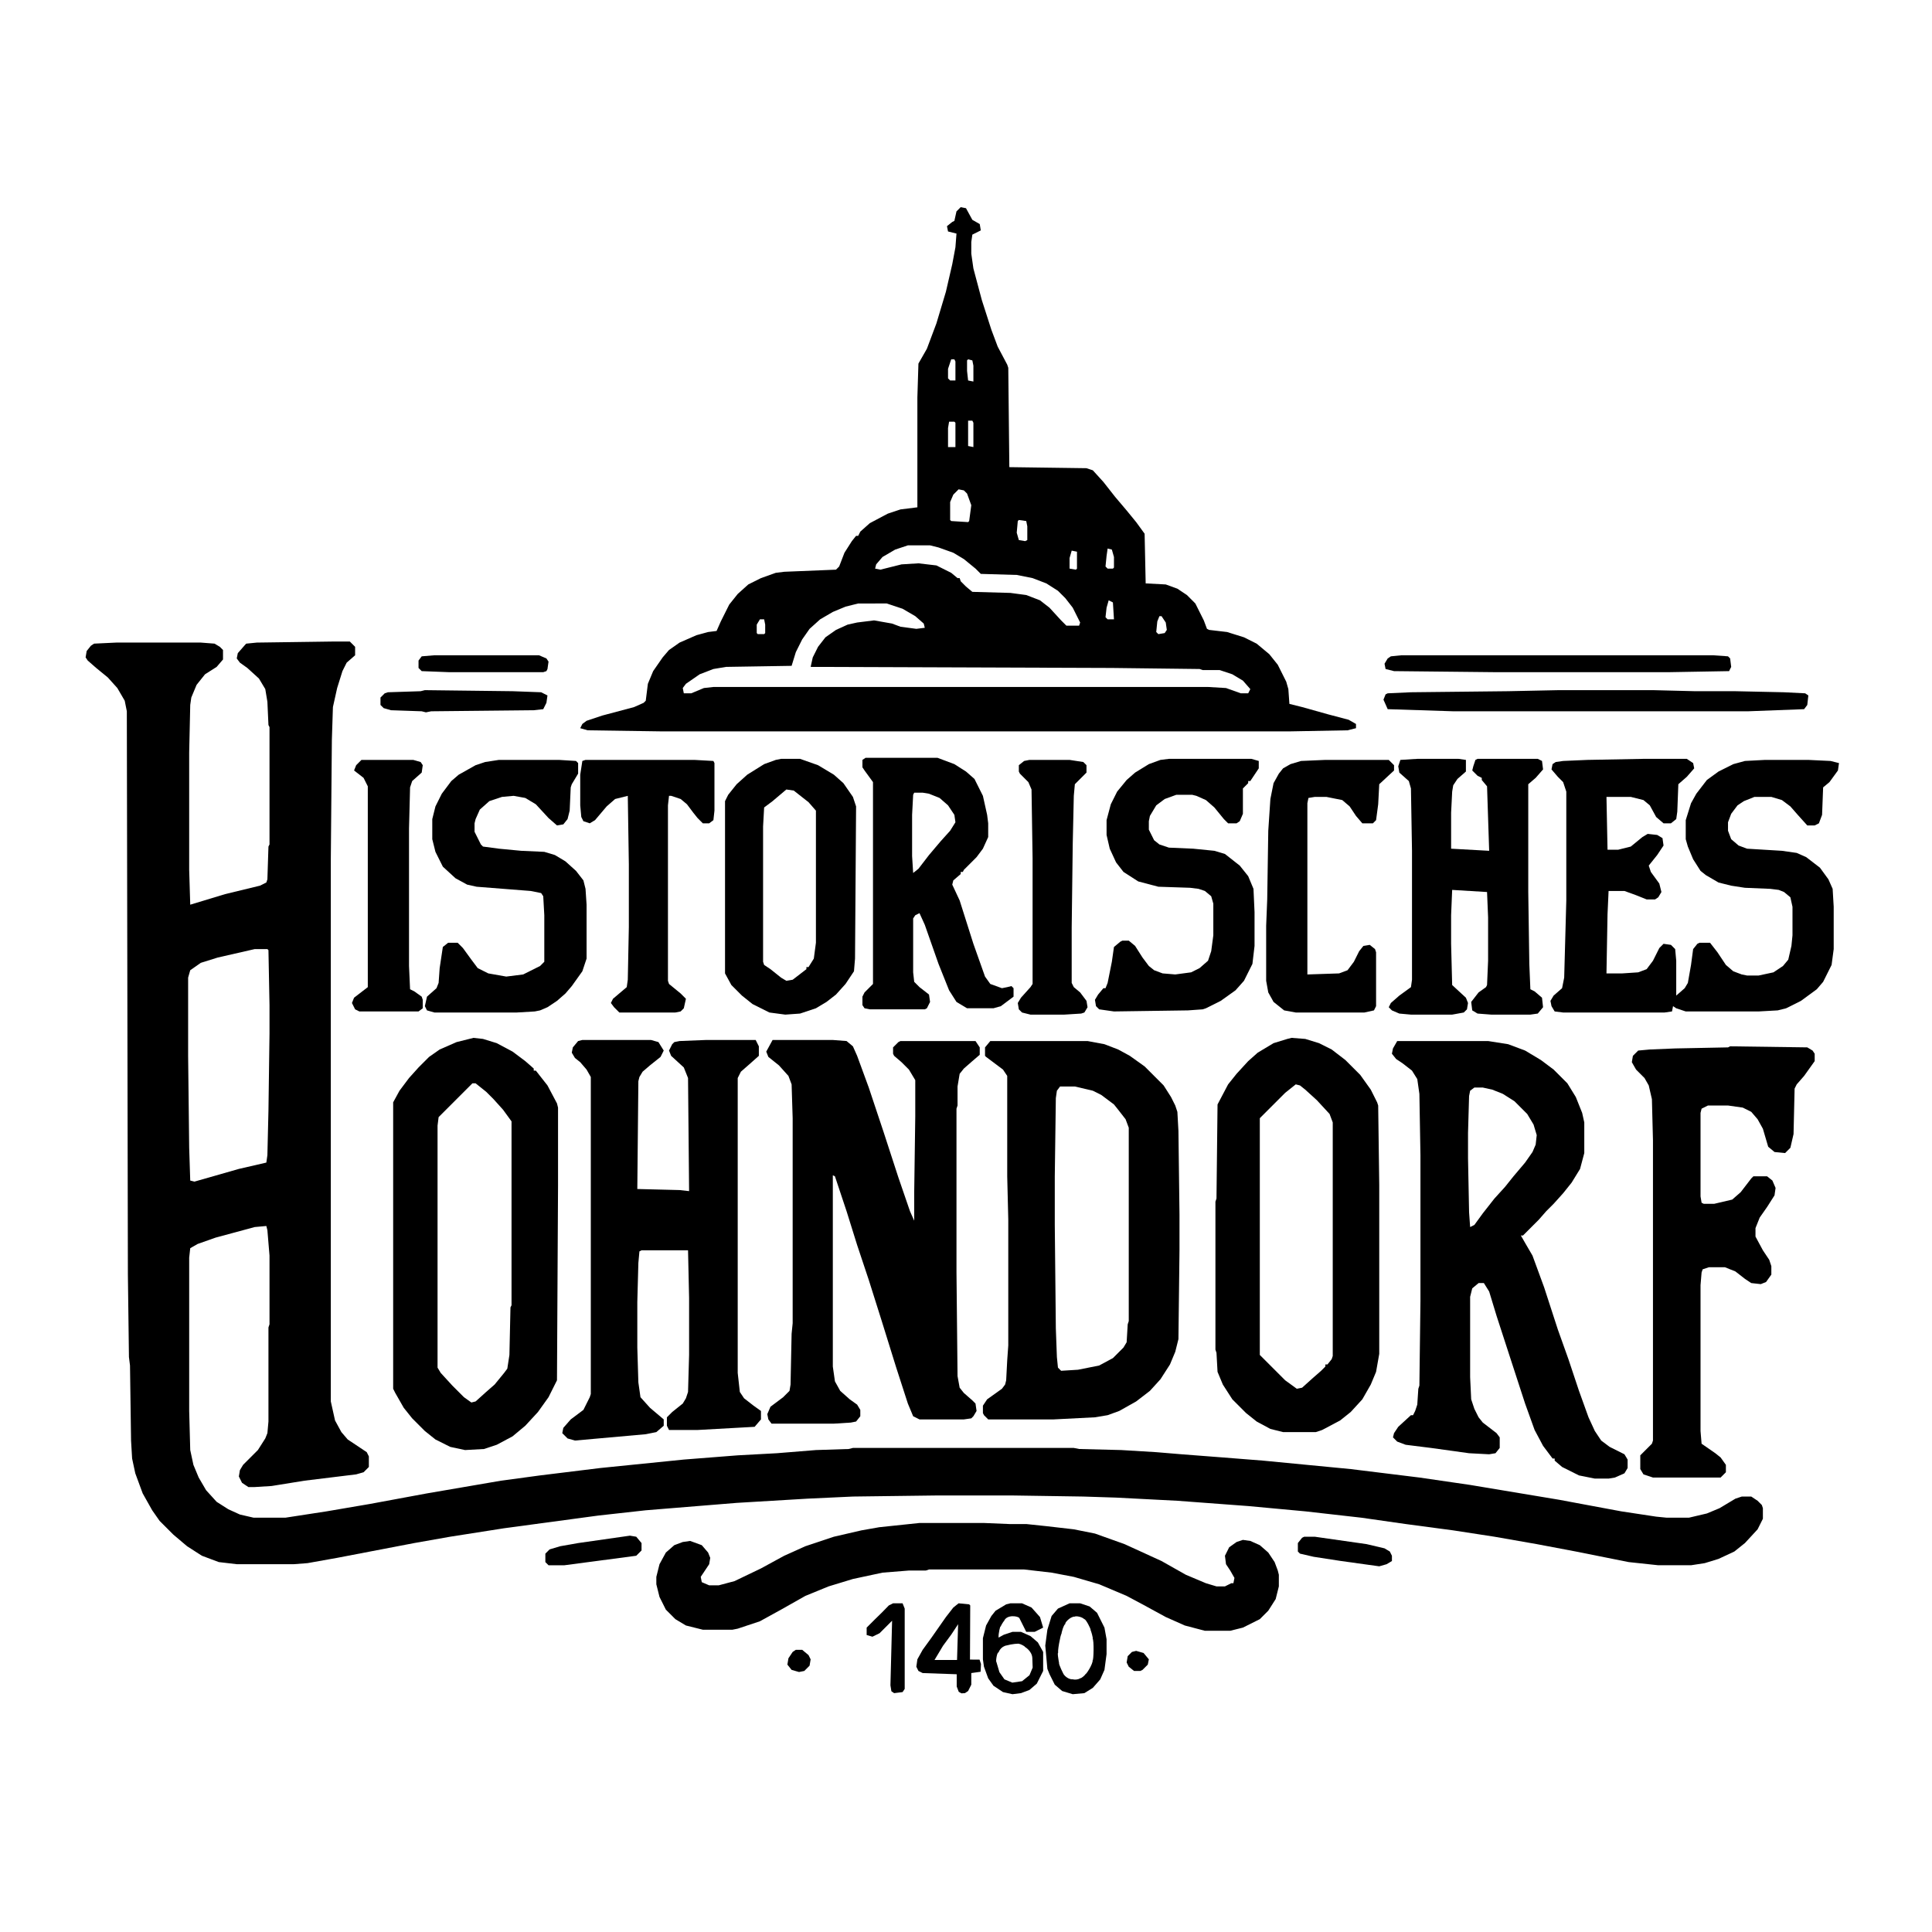 <?xml version="1.0" encoding="utf-8"?>
<svg version="1.1" viewBox="0 0 1828 1828" width="457" height="457" xmlns="http://www.w3.org/2000/svg">
  <path transform="translate(315,607)" d="m0 0h16l5 5v8l-8 7-4 8-5 16-4 18-1 31-1 113v513l4 18 6 11 6 7 18 12 2 4v10l-5 5-7 2-49 6-31 5-16 1h-6l-6-4-3-6 1-6 3-5 14-14 7-11 2-5 1-11v-89l1-3v-65l-2-24-1-4-11 1-37 10-17 6-7 4-1 9v145l1 37 3 14 5 12 7 12 10 11 11 7 11 5 13 3h30l39-6 41-7 54-10 70-12 37-5 57-7 79-8 51-4 37-2 37-3 31-1 4-1h209l5 1 40 1 33 2 24 2 39 3 38 3 83 8 65 8 48 7 84 14 59 11 33 5 10 1h21l17-4 12-5 15-9 6-2h9l6 4 4 4 1 3v10l-5 10-12 13-10 8-15 7-13 4-13 2h-31l-28-3-50-10-37-7-40-7-39-6-45-6-42-6-53-6-54-5-67-5-58-3-31-1-66-1h-74l-78 1-43 2-67 4-86 7-45 5-89 12-51 8-34 6-73 14-28 5-13 1h-54l-17-2-16-6-14-9-13-11-13-13-7-10-9-16-7-19-3-14-1-17-1-71-1-8-1-78-1-533-2-10-7-12-9-10-11-9-8-7-2-3 1-6 4-5 3-2 21-1h80l13 1 5 3 3 3v9l-6 7-11 7-8 10-5 12-1 7-1 45v111l1 33 33-10 33-8 6-3 1-3 1-31 1-2v-111l-1-2-1-22-2-12-6-10-11-10-7-5-3-4 1-5 7-8 1-1 10-1zm-74 291-35 8-16 5-10 7-2 7v74l1 87 1 31 4 1 42-12 26-6 1-7 1-42 1-73v-27l-1-52-1-1z"/>
  <path transform="translate(909,196)" d="m0 0 5 1 6 11 7 4 1 6-8 4-1 7v11l2 14 8 30 9 28 6 16 9 17 1 3 1 94 73 1 6 2 10 11 11 14 11 13 9 11 8 11 1 47 19 1 11 4 9 6 8 8 8 16 3 8 2 1 17 2 16 5 12 6 12 10 8 10 8 16 2 7 1 14 12 3 25 7 19 5 7 4v4l-8 2-54 1h-596l-69-1-7-2 2-4 4-3 15-5 30-8 9-4 2-2 2-16 5-12 9-13 6-7 10-7 16-7 11-3 8-1 4-9 8-16 8-10 10-9 12-6 14-5 8-1 49-2 3-3 5-13 7-11 4-5h2l2-4 9-8 17-9 12-4 16-2v-104l1-32 8-14 9-24 9-30 6-26 3-16 1-13-8-2-1-5 5-4 2-1 2-9zm-9 144-3 9v9l2 2h5v-18l-1-2zm16 0-1 1v10l1 9 5 1v-15l-1-5zm0 58v24l5 1v-23l-1-2zm-18 1-1 6v18h7v-23l-1-1zm9 64-5 5-3 7v17l1 1 16 1 1-1 2-15-4-11-3-3zm57 29-1 1-1 11 2 7 6 1 2-1v-13l-1-5zm-105 24-12 4-12 7-6 7-1 4 5 1 20-5 16-1 17 2 14 7 6 5h2l1 3 5 5 6 5 36 1 15 2 13 5 9 7 11 12 5 5h12l1-3-7-14-7-9-7-7-11-7-13-5-15-3-34-1-5-5-11-9-10-6-14-5-8-2zm189 3-1 7-1 10 2 2h5l1-1v-10l-2-7zm-34 2-2 7v10l6 1 1-1v-16zm35 47-2 7-1 9 2 2h6l-1-16zm-237 3-12 3-12 5-12 7-10 9-7 10-6 12-4 13-62 1-12 2-13 5-13 9-3 4 1 5h7l12-5 9-1h468l17 1 14 5h7l2-4-7-8-10-6-12-4h-16l-3-1-83-1-285-1 2-9 5-10 7-9 10-7 11-5 9-2 16-2 17 3 8 3 15 2 8-1-1-4-8-7-12-7-15-5zm285 12-2 5-1 10 2 2 6-1 2-3-1-7-4-6zm-378 3-3 5v8l1 1h6l1-1v-8l-1-5z"/>
  <path transform="translate(731,984)" d="m0 0h57l13 1 6 5 4 9 11 30 14 42 14 43 11 32 4 9v-27l1-72v-34l-6-10-7-7-7-6-1-2v-6l5-5 2-1h71l4 6v7l-7 6-8 7-4 5-2 12v18l-1 3v155l1 98 2 11 4 5 8 7 3 3 1 7-3 5-2 2-7 1h-42l-6-3-5-12-11-34-14-45-12-38-11-33-10-32-11-33-2-1v181l2 14 5 9 9 8 7 5 3 5v6l-4 5-5 1-16 1h-59l-3-4-1-5 3-7 12-9 6-6 1-6 1-48 1-10v-194l-1-32-3-8-9-10-10-8-2-5z"/>
  <path transform="translate(1322,985)" d="m0 0h86l19 3 16 6 15 9 12 9 13 13 8 13 6 15 2 9v29l-4 15-8 13-8 10-9 10-7 7-7 8-15 15h-2l4 7 7 12 11 30 13 40 10 28 10 30 9 25 6 13 6 9 8 6 14 7 3 5v8l-3 5-9 4-6 1h-13l-15-3-16-8-7-6v-2h-2l-9-12-8-15-9-25-14-43-13-40-7-23-5-8h-5l-6 5-2 8v76l1 21 3 9 4 8 4 5 13 10 3 4v10l-4 5-6 1-19-1-36-5-24-3-8-3-4-4 1-4 4-6 12-11h2l2-4 2-6 1-15 1-3 1-80v-138l-1-58-2-14-5-8-9-7-6-4-4-5 1-5zm73 44-4 3-1 5-1 35v24l1 51 1 14 4-2 8-11 11-14 10-11 8-10 11-13 7-10 3-7 1-9-3-10-6-10-12-12-11-7-10-4-9-2z"/>
  <path transform="translate(551,984)" d="m0 0h65l7 2 5 8-3 6-10 8-7 6-3 5-1 4-1 102 40 1 9 1-1-107-4-10-12-11-2-5 3-6 2-2 5-1 25-1h47l3 6v9l-9 8-8 7-3 6v279l2 18 4 6 9 7 7 5v8l-6 7-54 3h-27l-2-4v-8l5-5 10-8 3-5 2-6 1-35v-54l-1-45h-44l-2 1-1 11-1 37v43l1 33 2 14 9 10 13 11v6l-7 6-10 2-67 6-7-2-5-5 1-5 7-8 12-9 6-12 1-3v-300l-4-7-6-7-5-4-3-5 1-5 5-6z"/>
  <path transform="translate(937,985)" d="m0 0h92l16 3 13 5 11 6 14 10 18 18 7 11 4 8 2 6 1 18 1 79v34l-1 84-3 12-5 12-9 14-10 11-13 10-16 9-11 4-12 2-39 2h-62l-4-4-1-2v-7l4-6 14-10 3-4 1-4 1-19 1-14v-119l-1-41v-95l-4-6-16-12-1-1v-8zm66 43-3 4-1 7-1 74v46l1 98 1 27 1 10 3 3 16-1 20-4 13-7 10-10 3-5 1-17 1-3v-183l-3-8-7-9-4-5-12-9-8-4-17-4z"/>
  <path transform="translate(1555,718)" d="m0 0h41l6 4 1 5-7 8-8 7-1 26-1 7-5 4h-7l-7-6-6-11-6-5-12-3h-23l1 50h10l12-3 11-9 5-3 9 1 5 3 1 7-6 9-8 10 2 6 8 11 2 8-3 5-3 2h-8l-10-4-11-4h-15l-1 22-1 56h15l15-1 8-3 6-8 6-12 4-4 7 1 4 4 1 11v33l8-7 3-5 3-17 2-15 4-5 2-1h10l7 9 8 12 7 6 8 3 5 1h11l14-3 9-6 5-6 3-13 1-10v-27l-2-9-6-5-5-2-8-1-24-1-13-2-12-3-12-7-5-4-7-11-5-12-2-7v-18l5-16 5-9 10-13 11-8 14-7 11-3 19-1h41l21 1 8 2-1 7-8 11-6 5-1 26-3 8-4 2h-7l-9-10-7-8-8-6-10-3h-16l-10 4-6 4-6 8-3 8v8l3 8 7 6 8 3 33 2 14 2 9 4 13 10 8 11 4 9 1 17v40l-2 15-8 16-6 7-15 11-14 7-8 2-18 1h-69l-9-3-3-2-1 5-7 1h-96l-8-1-3-5-1-5 3-5 8-7 2-10 2-73v-103l-3-9-5-5-6-7 1-5 3-2 7-1 23-1z"/>
  <path transform="translate(448,982)" d="m0 0 9 1 13 4 15 8 12 9 8 7v2h2l11 14 9 17 1 4v74l-1 184-8 16-10 14-12 13-12 10-15 8-12 4-18 1-14-3-14-7-10-8-12-12-8-10-8-14-2-4v-271l6-11 9-12 9-10 10-10 10-7 16-7zm-1 43-32 32-1 8v229l3 5 11 12 11 11 7 5 4-1 10-9 8-7 9-11 3-4 2-13 1-45 1-2v-174l-8-11-9-10-7-7-10-8z"/>
  <path transform="translate(1222,982)" d="m0 0 13 1 13 4 12 6 13 10 14 14 10 14 6 12 1 3 1 75v160l-3 17-5 12-8 14-11 12-10 8-17 9-6 2h-31l-12-3-13-7-10-8-13-13-9-14-5-12-1-18-1-3v-140l1-3 1-89 10-19 8-10 11-12 9-8 15-9 13-4zm4 44-10 8-24 24v224l24 24 11 8 5-1 10-9 8-7 4-4v-2h2l4-5 1-3v-221l-3-8-12-13-11-10-5-4z"/>
  <path transform="translate(1637,990)" d="m0 0 73 1 5 3 2 3v7l-10 14-7 8-2 4-1 43-3 13-5 5-10-1-6-5-5-17-5-9-6-7-8-4-14-2h-19l-6 3-1 4v79l1 6 2 1h10l17-4 8-7 10-13 2-2h13l5 4 3 7-1 7-7 11-7 10-4 10v8l7 13 6 9 2 6v8l-5 7-5 2-9-1-6-4-9-7-10-4h-15l-6 2-1 3-1 12v138l1 12 13 9 5 4 5 7v7l-5 5h-64l-9-3-3-5v-13l11-11 1-3v-284l-1-39-3-13-4-7-8-8-4-7 1-6 5-5 11-1 24-1 50-1z"/>
  <path transform="translate(870,1441)" d="m0 0h61l24 1h16l19 2 26 3 20 4 28 10 35 16 23 13 19 8 10 3h8l6-3h2l1-5-4-7-4-6-1-8 4-8 7-5 6-2 7 1 9 4 8 7 6 9 3 8 1 4v11l-3 12-7 11-8 8-16 8-12 3h-24l-19-5-18-8-22-12-15-8-26-11-24-7-21-4-26-3h-90l-3 1h-16l-25 2-28 6-23 7-22 9-23 13-20 11-21 7-5 1h-28l-16-4-10-6-9-9-6-12-3-12v-7l3-12 6-11 8-7 8-3 7-1 11 4 6 7 2 5-1 6-8 12 1 5 7 3h9l15-4 25-12 22-12 20-9 27-9 26-6 17-3z"/>
  <path transform="translate(1341,718)" d="m0 0h39l7 1v11l-8 7-4 6-1 6-1 20v34l36 2-2-61-5-6v-2l-4-2-5-5 1-4 2-6 2-1h57l4 2 1 8-7 8-7 6v102l1 68 1 24 4 2 7 6 1 9-5 6-7 1h-37l-13-1-5-3-1-8 7-9 7-5 1-2 1-23v-41l-1-24-33-2-1 24v27l1 39 13 12 2 5-1 6-3 3-11 2h-39l-11-1-7-3-3-3 2-4 8-7 11-8 1-7v-122l-1-59-2-7-9-8-1-6 2-6z"/>
  <path transform="translate(819,717)" d="m0 0h68l16 6 11 7 8 7 8 16 4 18 1 8v13l-5 11-6 8-12 12-1 2h-2v2l-7 6-1 4 7 15 13 41 11 31 5 7 11 4 5-1 4-1 2 2v8l-12 9-7 2h-25l-10-6-7-11-10-25-13-37-5-11-4 2-2 3v51l1 9 5 5 9 7 1 7-3 6-2 1h-52l-5-1-2-3v-8l2-4 8-8v-191l-8-11-2-3v-7zm46 33-1 2-1 19v39l1 16 5-4 10-13 11-13 9-10 5-8-1-7-6-9-8-7-10-4-6-1z"/>
  <path transform="translate(472,719)" d="m0 0h57l16 1 2 2v10l-6 10-1 3-1 22-2 8-4 5-6 1-8-7-12-13-10-6-11-2-11 1-12 4-9 8-4 9-1 4v8l6 12 2 2 15 2 21 2 22 1 10 3 10 6 10 9 7 9 2 8 1 15v51l-4 12-10 14-6 7-8 7-9 6-7 3-5 1-17 1h-78l-7-2-2-4 2-9 9-8 2-5 1-14 3-20 5-4h9l5 5 8 11 6 8 10 5 17 3 16-2 16-8 4-4v-44l-1-18-2-3-10-2-51-4-9-2-11-6-12-11-7-14-3-12v-19l3-12 6-12 9-12 7-6 16-9 9-3z"/>
  <path transform="translate(1106,718)" d="m0 0h78l7 2v7l-8 12h-2v2l-5 5v24l-3 7-3 2h-8l-4-4-9-11-8-7-9-4-4-1h-15l-11 4-8 6-6 10-1 5v8l5 10 5 4 9 3 23 1 20 2 10 3 14 11 8 10 5 12 1 22v32l-2 17-8 16-8 9-14 10-14 7-3 1-14 1-70 1-14-2-3-3-1-6 3-5 5-6h2l2-5 4-20 2-14 6-5 2-1h6l6 5 7 11 6 8 5 4 8 3 12 1 15-2 8-4 8-7 3-9 2-15v-30l-2-7-6-5-6-2-8-1-30-1-19-5-14-9-7-9-6-13-3-13v-14l4-15 6-12 9-11 8-7 13-8 11-4z"/>
  <path transform="translate(739,718)" d="m0 0h18l17 6 15 9 9 8 9 13 3 9-1 144-1 12-8 12-9 10-9 7-10 6-15 5-14 1-15-2-16-8-10-8-10-10-6-11v-163l3-6 8-10 10-9 16-10 11-4zm5 29-13 11-8 6-1 18v128l1 3 6 4 10 8 5 3 6-1 13-10v-2h2l5-8 2-15v-125l-7-8-14-11z"/>
  <path transform="translate(1254,719)" d="m0 0h60l5 5v5l-14 13-1 19-2 15-3 3h-10l-6-7-6-9-7-6-15-3h-11l-6 1-1 5v162l30-1 8-3 6-8 5-10 4-5 6-1 5 4 1 3v51l-2 4-9 2h-65l-11-2-10-8-5-9-2-11v-52l1-25 1-65 2-30 3-15 5-9 4-5 7-4 10-3z"/>
  <path transform="translate(554,719)" d="m0 0h103l18 1 1 2v45l-1 9-4 3h-6l-5-5-4-5-6-8-6-5-9-3h-2l-1 9v166l1 3 11 9 5 5-2 9-3 3-5 1h-53l-5-5-3-4 2-4 13-11 1-7 1-50v-59l-1-65-12 3-8 7-11 13-5 3-6-2-2-4-1-11v-29l2-13z"/>
  <path transform="translate(974,719)" d="m0 0h38l13 2 3 3v7l-11 11-1 11-1 45-1 80v52l2 4 6 5 6 8 1 6-3 5-3 1-16 1h-32l-8-2-3-3-1-6 3-5 9-10 2-3v-119l-1-65-3-7-8-8-1-2v-6l5-4z"/>
  <path transform="translate(342,719)" d="m0 0h49l7 2 2 3-1 7-9 8-2 6-1 39v130l1 22 4 2 7 5 1 3v8l-4 3h-56l-4-2-3-6 2-5 13-10v-190l-4-8-9-7 2-5z"/>
  <path transform="translate(1475,653)" d="m0 0h89l40 1h38l46 1 20 1 3 2-1 9-3 4-53 2h-279l-62-2-4-9 2-5 2-1 22-1 92-1z"/>
  <path transform="translate(1326,620)" d="m0 0h295l14 1 2 2 1 8-2 4-57 1h-164l-96-1-8-2-1-5 3-5 3-2z"/>
  <path transform="translate(956,1517)" d="M 0 0 L 11 0 L 20 4 L 28 13 L 31 23 L 23 27 L 15 27 L 8.511 14.039 C 7.646 12.137 -3.463 10.122 -6.1 16.953 C -6.627 16.953 -9.55 22.23 -9.237 22.23 C -9.446 20.141 -11.519 28.937 -11.168 32.45 L -6.231 29.745 L 2 27 L 10 27 L 19 31 L 26 37 L 31 46 L 31 64 L 25 76 L 18 82 L 10 85 L 2 86 L -7 84 L -16 78 L -21 71 L -25 60 L -26 53 L -26 33 L -23 21 L -18 12 L -14 7 L -4 1 L 0 0 Z M -3.157 39.783 C -9.362 40.669 -11.243 46.531 -11.195 46.524 C -12.627 45.887 -14.074 55.125 -13.222 55.504 L -10.371 65.18 L -5.633 71.944 L 1.809 75.05 L 11.056 73.69 L 18.058 68.034 L 21.079 60.84 L 20.739 51.594 C 20.312 44.97 13.688 41.213 13.688 41.213 C 13.926 40.657 8.657 37.983 8.419 38.539 C 9.003 37.604 0.089 38.747 -3.157 39.783 Z"/>
  <path transform="translate(1012,1517)" d="M 0 0 L 10 0 L 19 3 L 26 9 L 33 23 L 35 34 L 35 48 L 33 63 L 29 72 L 22 80 L 14 85 L 3 86 L -7 83 L -14 77 L -19 67 L -21 62 L -23 40 L -21 25 L -17 12 L -11 5 L 0 0 Z M 4.854 12.601 C 0.452 12.41 -5.384 19.281 -3.751 19.352 C -5.61 19.765 -7.992 28.87 -7.575 28.777 C -8.513 28.692 -11.942 47.535 -10.562 46.893 C -11.986 45.495 -10.297 54.612 -9.901 56.717 C -10.725 56.58 -5.665 67.966 -4.841 68.103 C -4.878 68.113 -1.059 72.616 3.691 71.854 C 2.58 72.359 8.235 72.527 10.103 70.854 C 10.952 71.364 15.432 67.29 14.927 66.987 C 15.344 68.005 22.258 57.369 21.841 53.751 C 22.75 54.559 23.267 34.595 21.738 33.236 C 22.646 34.062 20.24 25.511 19.871 25.326 C 20.578 24.922 15.163 14.394 13.974 15.073 C 11.603 12.611 6.001 11.817 4.854 12.601 Z"/>
  <path transform="translate(402,653)" d="m0 0 83 1 27 1 6 3-1 7-3 6-9 1-97 1-5 1-4-1-29-1-7-2-3-3v-7l4-4 3-1 31-1z"/>
  <path transform="translate(907,1517)" d="M 0 0 L 10 1 L 11 2 L 10.764 53.238 L 19.823 53.296 L 21.177 57.415 L 20.823 64.766 L 12 66 L 12 77 L 9 83 L 6 85 L 2.708 85.187 L 0.148 83.745 L -1.792 78.725 L -1.792 67.128 L -34 66 L -38 64 L -40 60 L -39 53 L -34 44 L -26 33 L -12 13 L -5 4 L 0 0 Z M -6.892 29.513 L -14.743 40.175 L -22.792 53.616 L -1.479 53.601 L -0.465 19.776 L -6.892 29.513 Z"/>
  <path transform="translate(411,620)" d="m0 0h99l7 3 2 3-1 7-1 2-3 1h-89l-26-1-3-3v-7l3-4z"/>
  <path transform="translate(845,1517)" d="M 0 0 L 9 0 L 11 5 L 11 81 L 9 84 L 1 85 L -1.601 83.206 L -2.498 77.601 L -0.923 16.464 L -12.807 28.335 L -19.528 31.601 L -25 30 L -25 23 L -17 15 L -10.987 9.133 L -4 2 L 0 0 Z"/>
  <path transform="translate(596,1453)" d="m0 0 6 1 5 6v7l-5 5-68 9h-15l-3-3v-8l4-4 10-3 17-3z"/>
  <path transform="translate(1234,1454)" d="m0 0h10l49 7 17 4 5 3 2 4v5l-5 3-7 2-36-5-26-4-13-3-2-2v-8l4-5z"/>
  <path transform="translate(753,1561)" d="m0 0h6l6 5 2 4-1 6-5 5-5 1-7-2-4-5 1-6 4-6z"/>
  <path transform="translate(1075,1562)" d="m0 0 7 2 5 6-1 5-5 5-2 1h-6l-5-4-2-4 1-6 4-4z"/>
</svg>